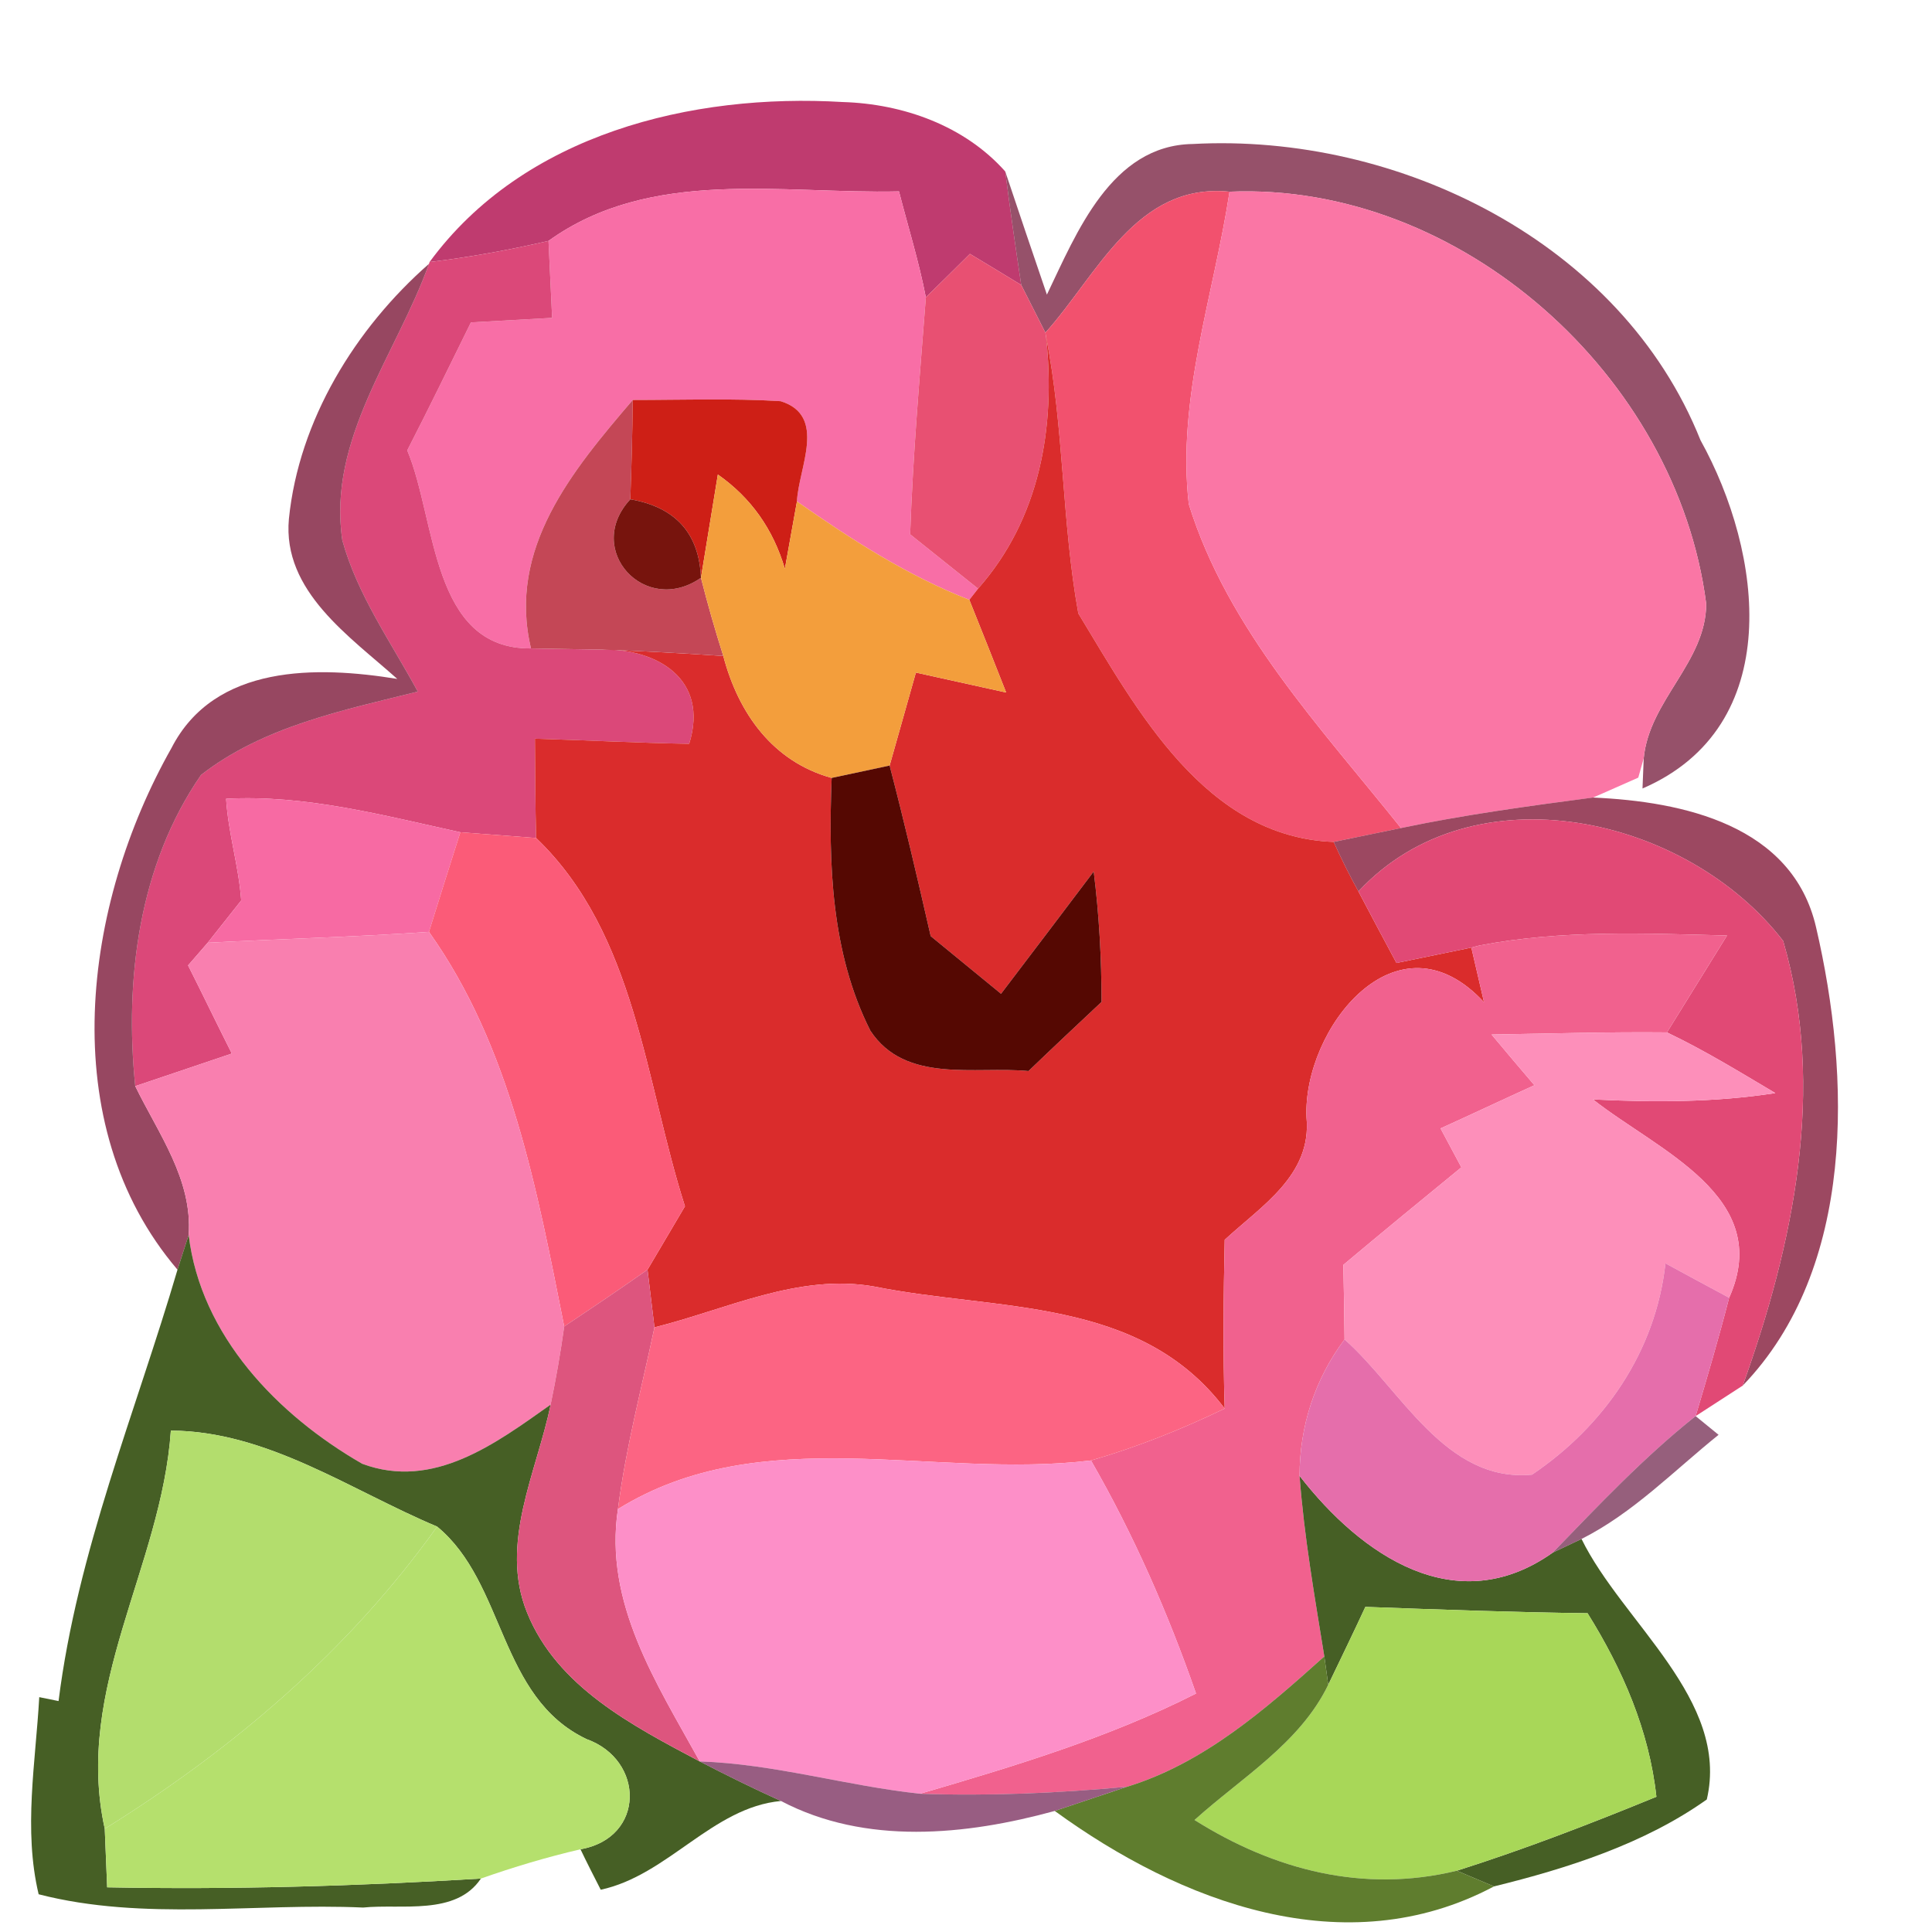 <?xml version="1.0" encoding="UTF-8" ?>
<!DOCTYPE svg PUBLIC "-//W3C//DTD SVG 1.1//EN" "http://www.w3.org/Graphics/SVG/1.1/DTD/svg11.dtd">
<svg width="64pt" height="64pt" viewBox="0 0 64 64" version="1.1" xmlns="http://www.w3.org/2000/svg">
<g id="#bf3b6fff">
<path fill="#bf3b6f" opacity="1.00" d=" M 14.23 8.68 C 17.34 4.44 22.91 3.08 27.92 3.38 C 29.91 3.44 31.95 4.16 33.30 5.68 C 33.46 6.93 33.64 8.19 33.83 9.44 C 33.41 9.18 32.56 8.67 32.13 8.41 C 31.77 8.77 31.04 9.49 30.67 9.85 C 30.44 8.66 30.08 7.51 29.78 6.34 C 25.88 6.43 21.56 5.54 18.17 7.98 C 16.87 8.28 15.56 8.52 14.23 8.68 Z" />
</g>
<g id="#7f2b49d0">
<path fill="#7f2b49" opacity="0.82" d=" M 39.51 4.77 C 46.31 4.40 53.71 8.02 56.33 14.58 C 58.40 18.31 59.17 24.06 54.41 26.12 L 54.45 25.12 C 54.63 23.20 56.52 21.93 56.52 20.00 C 55.55 12.45 48.37 6.03 40.73 6.35 C 37.64 6.04 36.35 9.11 34.63 11.02 L 33.83 9.44 C 33.64 8.19 33.46 6.93 33.30 5.68 C 33.64 6.70 34.33 8.74 34.68 9.76 C 35.66 7.72 36.81 4.81 39.51 4.77 Z" />
</g>
<g id="#f86ea6ff">
<path fill="#f86ea6" opacity="1.00" d=" M 18.17 7.98 C 21.56 5.54 25.88 6.43 29.78 6.34 C 30.08 7.51 30.44 8.66 30.67 9.85 C 30.47 12.46 30.24 15.07 30.15 17.70 C 30.71 18.15 31.84 19.05 32.40 19.50 L 32.11 19.87 C 30.06 19.07 28.20 17.87 26.40 16.61 C 26.45 15.50 27.41 13.77 25.86 13.29 C 24.23 13.19 22.59 13.25 20.96 13.25 C 18.96 15.59 16.80 18.17 17.59 21.48 C 14.27 21.51 14.46 17.22 13.49 14.92 C 14.21 13.52 14.90 12.10 15.60 10.68 C 16.49 10.63 17.39 10.58 18.29 10.53 C 18.26 9.89 18.20 8.62 18.17 7.98 Z" />
</g>
<g id="#f2516eff">
<path fill="#f2516e" opacity="1.00" d=" M 34.63 11.02 C 36.35 9.11 37.64 6.04 40.73 6.35 C 40.21 9.77 38.98 13.20 39.38 16.70 C 40.67 20.85 43.75 24.10 46.41 27.43 C 45.85 27.55 44.74 27.77 44.18 27.89 C 39.92 27.73 37.67 23.53 35.72 20.32 C 35.17 17.28 35.25 14.17 34.65 11.14 L 34.63 11.02 Z" />
</g>
<g id="#fa76a5ff">
<path fill="#fa76a5" opacity="1.00" d=" M 40.73 6.35 C 48.37 6.03 55.55 12.45 56.52 20.00 C 56.52 21.93 54.63 23.20 54.45 25.12 L 54.27 25.76 C 53.90 25.92 53.15 26.26 52.77 26.42 C 50.64 26.70 48.51 26.99 46.41 27.43 C 43.75 24.10 40.67 20.85 39.38 16.70 C 38.98 13.20 40.21 9.77 40.73 6.35 Z" />
</g>
<g id="#db4879ff">
<path fill="#db4879" opacity="1.00" d=" M 14.23 8.68 C 15.56 8.52 16.87 8.28 18.17 7.98 C 18.20 8.62 18.26 9.89 18.29 10.53 C 17.39 10.58 16.49 10.63 15.60 10.68 C 14.90 12.10 14.21 13.52 13.49 14.92 C 14.46 17.22 14.27 21.51 17.59 21.48 C 18.19 21.49 19.38 21.51 19.98 21.52 C 21.75 21.49 23.50 22.49 22.83 24.64 C 21.13 24.61 19.42 24.52 17.72 24.47 C 17.73 25.57 17.73 26.67 17.76 27.76 C 17.13 27.71 15.88 27.62 15.25 27.57 C 12.69 27.01 10.13 26.32 7.49 26.46 C 7.56 27.60 7.91 28.69 7.99 29.83 C 7.71 30.18 7.16 30.88 6.88 31.23 C 6.72 31.42 6.39 31.79 6.23 31.98 C 6.72 32.95 7.19 33.93 7.68 34.90 C 6.62 35.26 5.55 35.62 4.48 35.98 C 4.12 32.45 4.60 28.65 6.66 25.67 C 8.73 24.06 11.36 23.53 13.84 22.91 C 12.95 21.27 11.84 19.71 11.34 17.90 C 10.84 14.54 13.14 11.73 14.21 8.74 L 14.23 8.68 Z" />
</g>
<g id="#e85072ff">
<path fill="#e85072" opacity="1.00" d=" M 32.13 8.41 C 32.56 8.67 33.41 9.18 33.83 9.44 L 34.63 11.02 L 34.65 11.14 C 34.98 14.14 34.45 17.18 32.40 19.50 C 31.84 19.05 30.71 18.15 30.15 17.70 C 30.24 15.07 30.47 12.46 30.67 9.85 C 31.04 9.49 31.77 8.77 32.13 8.41 Z" />
</g>
<g id="#8a2f4ce1">
<path fill="#8a2f4c" opacity="0.88" d=" M 9.57 17.19 C 9.90 13.92 11.77 10.88 14.21 8.74 C 13.14 11.73 10.84 14.54 11.34 17.90 C 11.84 19.71 12.95 21.27 13.84 22.91 C 11.36 23.53 8.73 24.06 6.66 25.67 C 4.60 28.65 4.12 32.45 4.48 35.98 C 5.25 37.56 6.38 39.07 6.25 40.91 L 5.88 42.06 C 1.76 37.23 2.76 29.94 5.68 24.78 C 7.11 21.99 10.51 22.06 13.16 22.49 C 11.60 21.09 9.35 19.59 9.57 17.19 Z" />
</g>
<g id="#da2c2cff">
<path fill="#da2c2c" opacity="1.00" d=" M 34.65 11.14 C 35.25 14.17 35.17 17.28 35.72 20.32 C 37.67 23.53 39.92 27.73 44.18 27.89 C 44.43 28.44 44.70 28.99 45.00 29.53 C 45.31 30.12 45.94 31.31 46.26 31.90 C 47.08 31.73 47.91 31.56 48.74 31.39 C 48.84 31.84 49.06 32.75 49.16 33.20 C 46.27 30.08 43.15 34.10 43.28 37.02 C 43.46 38.93 41.78 39.95 40.57 41.07 C 40.53 42.93 40.51 44.80 40.57 46.66 C 37.75 42.94 33.05 43.44 28.97 42.62 C 26.46 42.17 24.06 43.38 21.68 43.97 C 21.62 43.49 21.51 42.54 21.45 42.06 C 21.76 41.54 22.38 40.49 22.69 39.96 C 21.36 35.81 21.08 30.95 17.76 27.76 C 17.73 26.67 17.73 25.57 17.72 24.47 C 19.42 24.52 21.13 24.61 22.83 24.64 C 23.50 22.49 21.75 21.49 19.98 21.52 C 21.31 21.57 22.64 21.64 23.96 21.73 C 24.46 23.63 25.60 25.23 27.55 25.77 C 27.44 28.60 27.53 31.56 28.83 34.14 C 29.99 35.91 32.30 35.31 34.07 35.48 C 34.87 34.71 35.68 33.95 36.49 33.19 C 36.49 31.75 36.41 30.30 36.23 28.87 C 35.21 30.22 34.19 31.57 33.16 32.92 C 32.58 32.44 31.41 31.49 30.83 31.01 C 30.40 29.12 29.96 27.24 29.47 25.36 C 29.76 24.33 30.05 23.31 30.34 22.28 C 31.34 22.50 32.34 22.72 33.33 22.94 C 32.93 21.92 32.52 20.89 32.11 19.87 L 32.40 19.50 C 34.45 17.18 34.98 14.14 34.65 11.14 Z" />
</g>
<g id="#c44756ff">
<path fill="#c44756" opacity="1.00" d=" M 17.59 21.48 C 16.80 18.17 18.96 15.59 20.96 13.25 C 20.95 14.35 20.92 15.44 20.88 16.54 C 19.33 18.21 21.37 20.43 23.22 19.14 C 23.44 20.01 23.69 20.88 23.96 21.73 C 22.64 21.64 21.31 21.57 19.98 21.52 C 19.38 21.51 18.19 21.49 17.59 21.48 Z" />
</g>
<g id="#ce1f16ff">
<path fill="#ce1f16" opacity="1.00" d=" M 20.96 13.25 C 22.59 13.25 24.23 13.19 25.86 13.29 C 27.41 13.77 26.45 15.50 26.40 16.61 C 26.30 17.17 26.10 18.29 26.00 18.84 C 25.61 17.53 24.88 16.49 23.78 15.72 C 23.64 16.58 23.36 18.29 23.22 19.14 C 23.16 17.67 22.38 16.80 20.88 16.54 C 20.92 15.44 20.95 14.35 20.96 13.25 Z" />
</g>
<g id="#77140dff">
<path fill="#77140d" opacity="1.00" d=" M 23.22 19.14 C 21.37 20.43 19.33 18.21 20.88 16.54 C 22.38 16.80 23.16 17.67 23.22 19.14 Z" />
</g>
<g id="#f39e3cff">
<path fill="#f39e3c" opacity="1.00" d=" M 23.78 15.72 C 24.88 16.49 25.61 17.53 26.00 18.84 C 26.10 18.29 26.30 17.17 26.40 16.61 C 28.20 17.87 30.06 19.07 32.11 19.87 C 32.52 20.89 32.93 21.92 33.33 22.94 C 32.34 22.72 31.34 22.50 30.34 22.28 C 30.05 23.31 29.76 24.33 29.47 25.36 L 27.55 25.77 C 25.60 25.23 24.46 23.63 23.96 21.73 C 23.69 20.88 23.44 20.01 23.22 19.14 C 23.36 18.29 23.64 16.58 23.78 15.72 Z" />
</g>
<g id="#f76aa3ff">
<path fill="#f76aa3" opacity="1.00" d=" M 7.49 26.46 C 10.13 26.32 12.69 27.01 15.25 27.57 C 14.90 28.67 14.55 29.77 14.21 30.87 C 11.77 31.04 9.32 31.10 6.88 31.23 C 7.16 30.88 7.71 30.18 7.99 29.83 C 7.91 28.69 7.56 27.60 7.49 26.46 Z" />
</g>
<g id="#550802ff">
<path fill="#550802" opacity="1.00" d=" M 27.55 25.77 L 29.47 25.36 C 29.96 27.24 30.40 29.12 30.83 31.01 C 31.41 31.49 32.58 32.44 33.16 32.92 C 34.19 31.57 35.21 30.22 36.23 28.87 C 36.41 30.30 36.49 31.75 36.49 33.19 C 35.68 33.95 34.87 34.71 34.07 35.48 C 32.30 35.31 29.99 35.91 28.83 34.14 C 27.53 31.56 27.44 28.60 27.55 25.77 Z" />
</g>
<g id="#8b2946d9">
<path fill="#8b2946" opacity="0.85" d=" M 44.18 27.89 C 44.74 27.77 45.85 27.55 46.41 27.43 C 48.51 26.99 50.64 26.70 52.77 26.42 C 55.75 26.55 59.38 27.33 60.16 30.72 C 61.31 35.66 61.48 42.01 57.73 45.90 C 59.41 41.22 60.50 36.06 59.07 31.17 C 55.88 27.03 48.81 25.43 45.00 29.53 C 44.70 28.99 44.43 28.44 44.18 27.89 Z" />
</g>
<g id="#fb5b78ff">
<path fill="#fb5b78" opacity="1.00" d=" M 15.25 27.57 C 15.88 27.62 17.13 27.71 17.76 27.76 C 21.08 30.95 21.36 35.81 22.69 39.96 C 22.38 40.49 21.76 41.54 21.45 42.06 C 20.54 42.70 19.62 43.32 18.69 43.94 C 17.79 39.43 16.93 34.69 14.21 30.87 C 14.55 29.77 14.90 28.67 15.25 27.57 Z" />
</g>
<g id="#e14975ff">
<path fill="#e14975" opacity="1.00" d=" M 45.00 29.53 C 48.81 25.43 55.88 27.03 59.07 31.17 C 60.50 36.06 59.41 41.22 57.73 45.90 C 57.34 46.15 56.56 46.66 56.17 46.91 C 56.56 45.61 56.94 44.31 57.28 42.99 C 58.78 39.64 54.91 38.11 52.77 36.42 C 54.78 36.52 56.81 36.52 58.81 36.21 C 57.63 35.51 56.46 34.79 55.22 34.20 C 55.88 33.13 56.55 32.06 57.21 30.99 C 54.48 30.92 51.71 30.80 49.01 31.32 L 48.74 31.39 C 47.91 31.56 47.08 31.73 46.26 31.90 C 45.94 31.31 45.31 30.12 45.00 29.53 Z" />
</g>
<g id="#f97fafff">
<path fill="#f97faf" opacity="1.00" d=" M 6.23 31.98 C 6.39 31.79 6.72 31.42 6.88 31.23 C 9.32 31.10 11.77 31.04 14.21 30.87 C 16.93 34.69 17.79 39.43 18.69 43.94 C 18.57 44.80 18.42 45.67 18.24 46.53 C 16.43 47.81 14.36 49.37 12.00 48.49 C 9.20 46.88 6.65 44.25 6.25 40.91 C 6.38 39.07 5.25 37.56 4.48 35.98 C 5.55 35.62 6.62 35.26 7.68 34.90 C 7.19 33.93 6.72 32.95 6.23 31.98 Z" />
</g>
<g id="#f1618eff">
<path fill="#f1618e" opacity="1.00" d=" M 48.74 31.39 L 49.01 31.32 C 51.71 30.80 54.48 30.92 57.21 30.99 C 56.55 32.06 55.88 33.13 55.22 34.20 C 53.28 34.18 51.34 34.24 49.41 34.27 C 49.88 34.83 50.35 35.39 50.83 35.95 C 49.79 36.42 48.76 36.91 47.72 37.38 C 47.89 37.70 48.24 38.35 48.41 38.67 C 47.10 39.74 45.80 40.81 44.50 41.90 C 44.52 42.72 44.53 43.54 44.54 44.37 C 43.56 45.68 43.05 47.24 43.05 48.89 C 43.20 50.90 43.55 52.89 43.87 54.87 C 41.92 56.62 39.88 58.41 37.33 59.19 C 35.05 59.40 32.77 59.50 30.48 59.42 C 33.59 58.51 36.72 57.57 39.62 56.10 C 38.69 53.43 37.55 50.83 36.14 48.38 C 37.66 47.94 39.14 47.35 40.57 46.66 C 40.51 44.80 40.53 42.93 40.57 41.07 C 41.78 39.95 43.46 38.93 43.28 37.02 C 43.15 34.10 46.27 30.08 49.16 33.20 C 49.06 32.75 48.84 31.84 48.74 31.39 Z" />
</g>
<g id="#fd8fbaff">
<path fill="#fd8fba" opacity="1.00" d=" M 49.41 34.27 C 51.34 34.24 53.28 34.18 55.22 34.20 C 56.46 34.79 57.63 35.51 58.81 36.21 C 56.81 36.52 54.78 36.52 52.77 36.42 C 54.91 38.11 58.78 39.64 57.28 42.99 C 56.75 42.71 55.69 42.13 55.17 41.85 C 54.85 44.76 53.15 47.23 50.75 48.85 C 47.87 49.12 46.40 46.01 44.54 44.37 C 44.53 43.54 44.52 42.72 44.50 41.90 C 45.80 40.81 47.10 39.74 48.41 38.67 C 48.24 38.35 47.89 37.70 47.72 37.38 C 48.76 36.91 49.79 36.42 50.83 35.95 C 50.35 35.39 49.88 34.83 49.41 34.27 Z" />
</g>
<g id="#465f25ff">
<path fill="#465f25" opacity="1.00" d=" M 5.88 42.06 L 6.25 40.91 C 6.65 44.25 9.20 46.88 12.00 48.49 C 14.36 49.37 16.43 47.81 18.24 46.53 C 17.78 48.77 16.53 51.13 17.46 53.42 C 18.45 55.88 20.96 57.17 23.18 58.35 C 24.07 58.81 24.96 59.25 25.87 59.66 C 23.60 59.87 22.13 62.12 19.90 62.60 C 19.73 62.27 19.39 61.60 19.23 61.26 C 21.38 60.88 21.36 58.30 19.43 57.61 C 16.51 56.22 16.75 52.44 14.48 50.57 C 11.62 49.37 8.87 47.41 5.66 47.39 C 5.35 51.91 2.44 55.91 3.47 60.58 C 3.49 61.07 3.53 62.03 3.55 62.52 C 7.68 62.60 11.81 62.48 15.93 62.23 C 15.10 63.47 13.30 63.06 12.03 63.19 C 8.46 63.03 4.77 63.65 1.28 62.75 C 0.77 60.61 1.18 58.38 1.30 56.22 L 1.94 56.35 C 2.56 51.40 4.49 46.79 5.88 42.06 Z" />
<path fill="#465f25" opacity="1.00" d=" M 43.05 48.89 C 45.09 51.52 48.24 53.70 51.44 51.43 C 51.68 51.32 52.16 51.09 52.39 50.98 C 53.74 53.74 57.31 56.31 56.54 59.61 C 54.47 61.08 51.93 61.89 49.49 62.49 L 48.26 61.97 C 50.50 61.26 52.70 60.41 54.87 59.52 C 54.63 57.32 53.75 55.30 52.59 53.44 C 50.14 53.41 47.69 53.32 45.23 53.23 C 44.93 53.88 44.31 55.17 44.00 55.81 L 43.87 54.87 C 43.55 52.89 43.20 50.90 43.05 48.89 Z" />
</g>
<g id="#dd557eff">
<path fill="#dd557e" opacity="1.00" d=" M 18.69 43.94 C 19.62 43.32 20.54 42.70 21.45 42.06 C 21.51 42.54 21.62 43.49 21.68 43.97 C 21.26 45.97 20.73 47.95 20.47 49.99 C 20.00 53.10 21.75 55.76 23.18 58.35 C 20.96 57.17 18.45 55.88 17.46 53.42 C 16.53 51.13 17.78 48.77 18.24 46.53 C 18.42 45.67 18.57 44.80 18.69 43.94 Z" />
</g>
<g id="#e56eabff">
<path fill="#e56eab" opacity="1.00" d=" M 55.17 41.85 C 55.69 42.13 56.75 42.71 57.28 42.99 C 56.94 44.31 56.56 45.61 56.17 46.91 C 54.46 48.27 52.96 49.86 51.44 51.43 C 48.24 53.70 45.09 51.52 43.05 48.89 C 43.05 47.24 43.56 45.68 44.54 44.37 C 46.40 46.01 47.87 49.12 50.75 48.85 C 53.15 47.23 54.85 44.76 55.17 41.85 Z" />
</g>
<g id="#fc6483ff">
<path fill="#fc6483" opacity="1.00" d=" M 21.68 43.97 C 24.06 43.38 26.46 42.17 28.97 42.62 C 33.05 43.44 37.75 42.94 40.57 46.66 C 39.14 47.35 37.66 47.94 36.14 48.38 C 30.92 49.01 25.23 47.04 20.47 49.99 C 20.73 47.95 21.26 45.97 21.68 43.97 Z" />
</g>
<g id="#b3dd6dff">
<path fill="#b3dd6d" opacity="1.00" d=" M 5.66 47.39 C 8.87 47.41 11.62 49.37 14.48 50.57 C 11.56 54.67 7.72 57.94 3.47 60.58 C 2.44 55.91 5.35 51.91 5.66 47.39 Z" />
</g>
<g id="#7c385ccd">
<path fill="#7c385c" opacity="0.80" d=" M 51.44 51.43 C 52.96 49.86 54.46 48.27 56.17 46.91 L 56.93 47.53 C 55.45 48.72 54.10 50.12 52.39 50.98 C 52.16 51.09 51.68 51.32 51.44 51.43 Z" />
</g>
<g id="#fd8fc8ff">
<path fill="#fd8fc8" opacity="1.00" d=" M 20.47 49.99 C 25.23 47.04 30.92 49.01 36.14 48.38 C 37.55 50.83 38.69 53.43 39.62 56.10 C 36.72 57.57 33.59 58.51 30.48 59.42 C 28.03 59.16 25.65 58.43 23.18 58.35 C 21.75 55.76 20.00 53.10 20.47 49.99 Z" />
</g>
<g id="#b5e06dff">
<path fill="#b5e06d" opacity="1.00" d=" M 3.47 60.58 C 7.72 57.94 11.56 54.67 14.48 50.57 C 16.75 52.44 16.51 56.22 19.43 57.61 C 21.36 58.30 21.38 60.88 19.23 61.26 C 18.11 61.52 17.01 61.85 15.93 62.23 C 11.81 62.48 7.68 62.60 3.55 62.52 C 3.53 62.03 3.49 61.07 3.47 60.58 Z" />
</g>
<g id="#a8d758ff">
<path fill="#a8d758" opacity="1.00" d=" M 45.23 53.23 C 47.69 53.32 50.14 53.41 52.59 53.44 C 53.75 55.30 54.63 57.32 54.87 59.52 C 52.70 60.41 50.50 61.26 48.26 61.97 C 45.17 62.72 42.21 61.95 39.57 60.29 C 41.12 58.89 43.06 57.75 44.00 55.81 C 44.31 55.17 44.93 53.88 45.23 53.23 Z" />
</g>
<g id="#587724f1">
<path fill="#587724" opacity="0.95" d=" M 43.87 54.87 L 44.00 55.81 C 43.06 57.75 41.12 58.89 39.57 60.29 C 42.21 61.95 45.17 62.72 48.26 61.97 L 49.49 62.49 C 44.56 65.11 39.09 63.01 34.94 59.99 C 35.54 59.79 36.73 59.39 37.33 59.19 C 39.88 58.41 41.92 56.62 43.87 54.87 Z" />
</g>
<g id="#843d69d4">
<path fill="#843d69" opacity="0.83" d=" M 23.18 58.35 C 25.65 58.43 28.03 59.16 30.48 59.42 C 32.77 59.50 35.05 59.40 37.33 59.19 C 36.73 59.39 35.54 59.79 34.94 59.99 C 31.99 60.80 28.67 61.13 25.87 59.66 C 24.96 59.25 24.07 58.81 23.18 58.35 Z" />
</g>
</svg>
